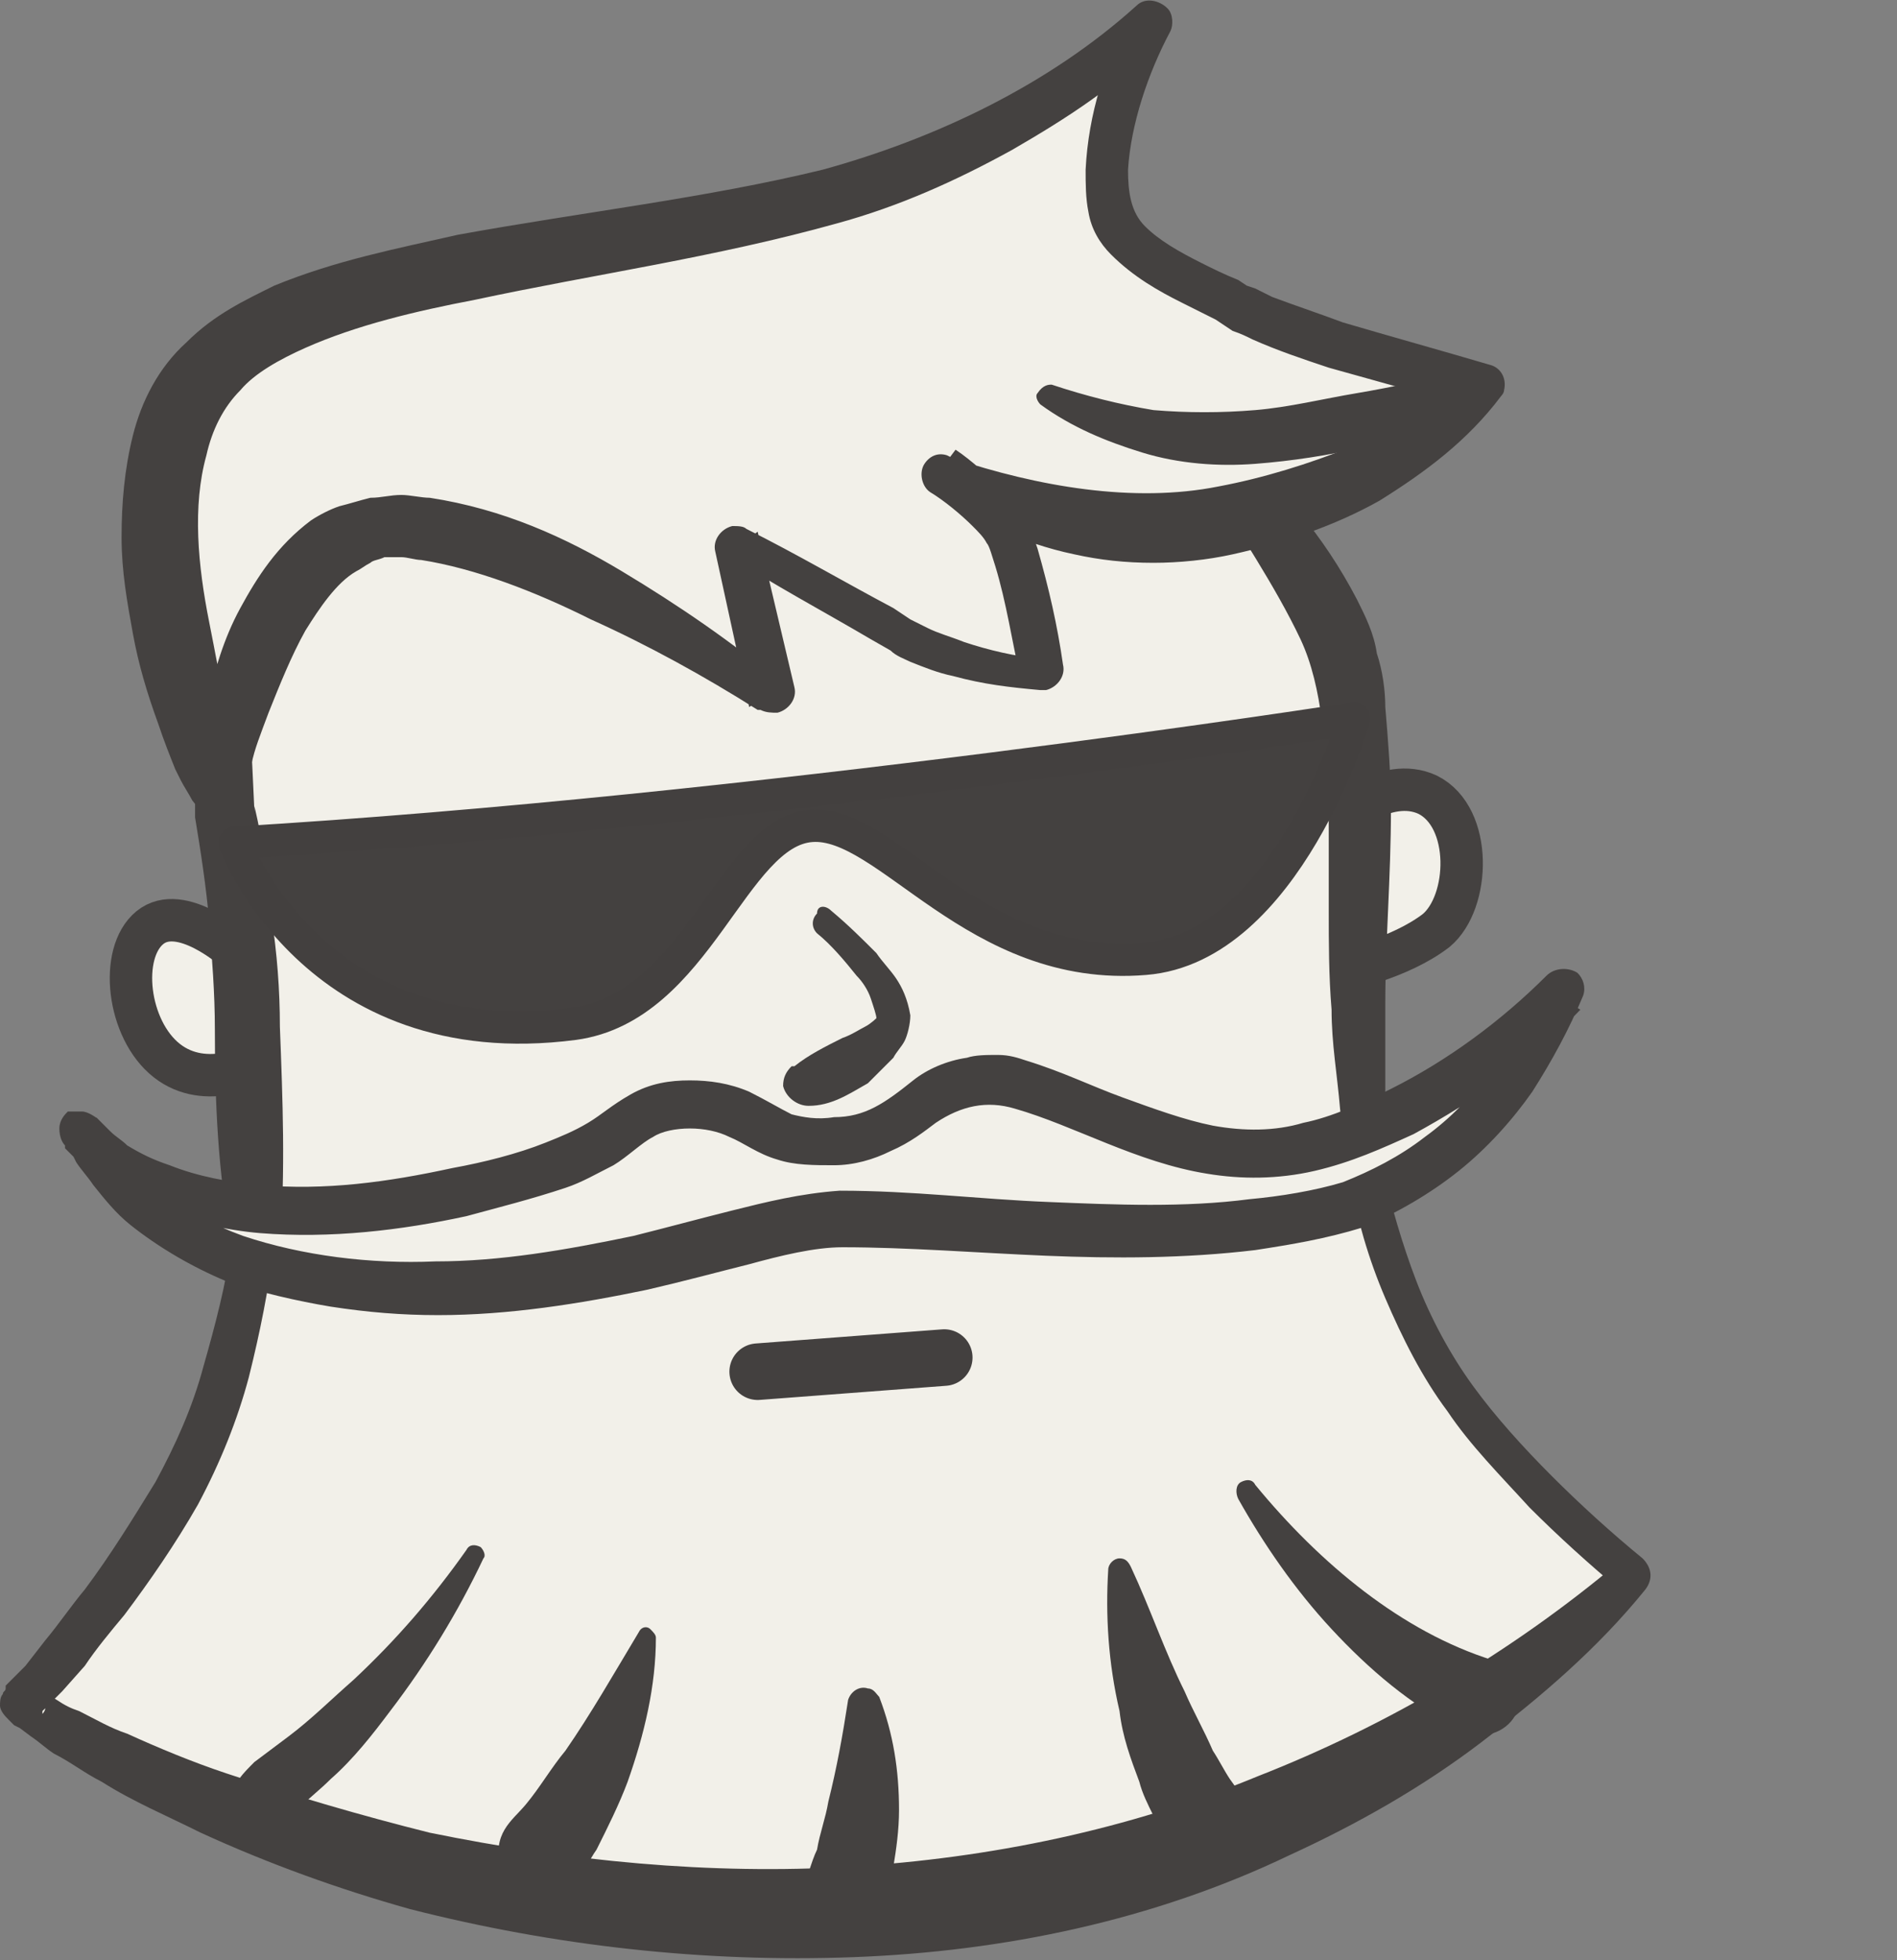 <?xml version="1.0" encoding="utf-8"?>
<!-- Generator: Adobe Illustrator 23.0.4, SVG Export Plug-In . SVG Version: 6.00 Build 0)  -->
<svg version="1.1" id="Layer_1" xmlns="http://www.w3.org/2000/svg" xmlns:xlink="http://www.w3.org/1999/xlink" x="0px" y="0px"
	 viewBox="0 0 67.1 69.3" style="enable-background:new 0 0 67.1 69.3;" xml:space="preserve">
<rect x="0" y="0" width="67.1" height="69.3" fill="#808080" stroke="none"/>
<style type="text/css">
	.st0{fill:#F2F0E9;stroke:#444140;stroke-width:1.5;stroke-linejoin:round;stroke-miterlimit:10;}
	.st1{fill:#F2F0E9;}
	.st2{fill:#444140;}
	.st3{fill:#444140;stroke:#43403F;stroke-width:1.147;stroke-linecap:round;stroke-linejoin:round;stroke-miterlimit:10;}
	.st4{fill:none;stroke:#3EB5F1;stroke-linecap:round;stroke-linejoin:round;stroke-miterlimit:10;}
	.st5{fill:none;stroke:#43403F;stroke-width:2;stroke-linecap:round;stroke-linejoin:round;stroke-miterlimit:10;}
</style>
<g>
	<path class="st0" d="M8.3,33.6c0,0-1.9-1.7-3-0.8c-1.1,0.9-0.8,3.6,0.6,4.7s3.2,0.1,3.2,0.1L8.3,33.6z"/>
	<path class="st0" d="M47.3,29c0,0,1.7-1.6,3.2-0.9c1.6,0.8,1.5,3.8,0.3,4.8c-1.3,1-3.3,1.4-3.3,1.4L47.3,29z"/>
</g>
<g>
	<path class="st1" d="M48.5,42.5c0,0-0.6-5.6-0.5-9.3s0.3-7.9-0.6-10.4S43,16.2,43,16.2l-13.5-2.7l-14.8,2.3l-7.1,6.5l0.1,6.5
		c0,0,0.5,2.6,0.8,5.9S8.9,44,8.9,44L48.5,42.5z"/>
	<path class="st2" d="M48,42c-0.1,0.1-0.2,0.3-0.2,0.4c0,0.1,0,0.1,0,0.1l0,0v-0.1v-0.2l-0.1-0.4l-0.1-0.9l-0.2-1.7
		c-0.1-1.2-0.3-2.3-0.3-3.5C47,34.5,47,33.3,47,32.2c0-1.1,0-2.3,0-3.4c-0.1-2.2-0.2-4.5-1-6.2c-0.9-1.9-2.2-3.8-3.4-5.8l0,0L43,17
		l-13.5-2.7h0.3l-14.7,2.2l0.4-0.2l-7.1,6.5l0,0l0.2-0.6c0.2,2.2,0.3,4.3,0.4,6.5v-0.2c0.3,1.3,0.5,2.6,0.6,3.9
		c0.2,1.3,0.3,2.6,0.3,3.9c0.1,2.6,0.2,5.1,0,7.7l0,0l-0.8-0.7C21.9,42.7,34.9,42.4,48,42z M49.1,43c-13.3,0.6-26.8,1.3-40.2,1.8
		H8.2l0-0.8l0,0c-0.5-2.5-0.6-5.1-0.6-7.6c0-1.3-0.1-2.5-0.2-3.8c-0.1-1.2-0.3-2.5-0.5-3.7v-0.1v-0.1c0-2.2,0-4.3,0.1-6.5v-0.4
		l0.2-0.2l0,0l7.1-6.5l0.2-0.2h0.2l14.7-2.2h0.1h0.1l13.5,2.7h0.2l0.2,0.2l0,0c1.8,1.6,3.3,3.3,4.5,5.6c0.3,0.6,0.6,1.2,0.7,1.9
		c0.2,0.6,0.3,1.3,0.3,1.9c0.1,1.2,0.2,2.4,0.2,3.6c0,2.4-0.2,4.7-0.2,6.9c0,1.1,0,2.3,0,3.4l0.1,1.7v0.9v0.4v0.2v0.1v0.1
		C49.3,42.6,49.2,42.9,49.1,43z"/>
</g>
<g>
	<path class="st1" d="M0.7,60.2c0,0,10.3,7.8,28.3,7.5s28.7-12,28.7-12s-4.2-3.3-6.5-6.8s-3-7.5-3-7.5h-19L8.9,44
		c0,0-0.6,5.2-2.8,8.9S0.7,60.2,0.7,60.2z"/>
	<path class="st2" d="M1.5,60.2c0-0.1,0-0.3-0.1-0.4c0,0,0,0-0.1-0.1l0,0l0,0l0.2,0.1L2,60.1c0.3,0.2,0.5,0.3,0.8,0.4
		c0.6,0.3,1.1,0.6,1.7,0.8c1.1,0.5,2.3,1,3.5,1.4c2.4,0.8,4.8,1.5,7.2,2.1c4.9,1,9.9,1.5,14.9,1.2c4.9-0.3,9.8-1.3,14.4-3.2
		c4.6-1.8,9-4.4,12.8-7.6l0,0l0.1,1.1c-1.2-1-2.3-2-3.3-3c-1-1.1-2.1-2.2-2.9-3.4c-0.9-1.2-1.6-2.6-2.2-4c-0.6-1.4-1-2.8-1.3-4.4
		l0.7,0.6h-19h0.1L9,44.7l0,0L9.7,44c-0.2,1.6-0.5,3.1-0.9,4.7c-0.4,1.5-1,3-1.8,4.5c-0.8,1.4-1.7,2.7-2.6,3.9
		c-0.5,0.6-1,1.2-1.4,1.8l-0.8,0.9l-0.4,0.4l-0.2,0.2l-0.1,0.1v0.1l0,0c0,0,0.1-0.1,0.1-0.2C1.5,60.4,1.5,60.3,1.5,60.2z M0,60.3
		c0-0.1,0-0.3,0.1-0.4c0-0.1,0.1-0.1,0.1-0.2l0,0v-0.1l0.1-0.1l0.2-0.2l0.4-0.4L1.6,58c0.5-0.6,0.9-1.2,1.4-1.8
		c0.9-1.2,1.7-2.5,2.5-3.8c0.7-1.3,1.3-2.6,1.7-4.1c0.4-1.4,0.8-2.9,1-4.4l0,0c0.1-0.3,0.3-0.6,0.6-0.6l0,0l20.3-2.6h0.1h19
		c0.4,0,0.7,0.3,0.7,0.6l0,0c0.3,1.3,0.7,2.7,1.2,4s1.2,2.6,2,3.7c0.8,1.1,1.8,2.2,2.8,3.2s2.1,2,3.2,2.9c0.3,0.3,0.4,0.7,0.1,1.1
		l0,0l0,0l0,0c-1.7,2.1-3.7,3.8-5.8,5.4c-2.1,1.6-4.4,2.9-6.8,4c-4.8,2.3-10.1,3.4-15.4,3.6s-10.6-0.4-15.7-1.7
		c-2.5-0.7-5-1.6-7.4-2.7c-1.2-0.6-2.4-1.1-3.5-1.8c-0.6-0.3-1.1-0.7-1.7-1c-0.3-0.2-0.5-0.4-0.8-0.6l-0.4-0.3L0.5,61l-0.2-0.2
		C0.2,60.7,0,60.5,0,60.3z"/>
</g>
<g>
	<path class="st2" d="M8.1,63.6C8.3,63,8.6,62.7,9,62.3c0.4-0.3,0.8-0.6,1.2-0.9c0.8-0.6,1.5-1.3,2.3-2c1.5-1.4,2.8-2.9,4-4.6
		c0.1-0.2,0.3-0.2,0.5-0.1c0.1,0.1,0.2,0.3,0.1,0.4c-0.9,1.9-2,3.7-3.3,5.4c-0.6,0.8-1.3,1.7-2.1,2.4c-0.4,0.4-0.8,0.7-1.2,1.1
		c-0.4,0.3-0.9,0.6-1.5,0.7c-0.5,0-0.9-0.4-0.9-0.9C8.1,63.9,8.1,63.8,8.1,63.6L8.1,63.6z"/>
</g>
<g>
	<path class="st2" d="M17.7,66.1c-0.3-1.3,0.4-1.7,0.9-2.3c0.5-0.6,0.9-1.3,1.4-1.9c0.9-1.3,1.7-2.7,2.6-4.2
		c0.1-0.2,0.3-0.2,0.4-0.1c0.1,0.1,0.2,0.2,0.2,0.3c0,1.7-0.4,3.4-1,5.1c-0.3,0.8-0.7,1.6-1.1,2.4c-0.5,0.7-0.7,1.7-2,1.7
		C18.3,67.1,17.8,66.7,17.7,66.1L17.7,66.1z"/>
</g>
<g>
	<path class="st2" d="M29,67.3c-0.5-0.5-0.5-0.8-0.4-1.1c0.1-0.3,0.2-0.6,0.3-0.8c0.1-0.6,0.3-1.1,0.4-1.7c0.3-1.2,0.5-2.3,0.7-3.6
		l0,0c0.1-0.3,0.4-0.5,0.7-0.4c0.2,0,0.3,0.2,0.4,0.3c0.5,1.3,0.7,2.6,0.7,4c0,0.7-0.1,1.4-0.2,2c-0.1,0.3-0.1,0.7-0.2,1
		s-0.2,0.6-1,0.8C29.9,67.9,29.4,67.7,29,67.3L29,67.3z"/>
</g>
<g>
	<path class="st2" d="M42.1,65c-0.9,0.1-1.1-0.4-1.3-0.8s-0.4-0.8-0.5-1.2c-0.3-0.8-0.6-1.6-0.7-2.5c-0.4-1.7-0.5-3.4-0.4-5
		c0-0.2,0.2-0.4,0.4-0.4s0.3,0.1,0.4,0.3c0.7,1.5,1.2,3,1.9,4.4c0.3,0.7,0.7,1.4,1,2.1c0.2,0.3,0.4,0.7,0.6,1c0.2,0.3,0.5,0.5,0,1.3
		l-0.1,0.1C43,64.7,42.6,64.9,42.1,65z"/>
</g>
<g>
	<path class="st2" d="M51.7,61.2c-1.8-0.9-3.3-2.2-4.6-3.6c-1.3-1.4-2.4-3-3.3-4.6c-0.1-0.2-0.1-0.5,0.1-0.6
		c0.2-0.1,0.4-0.1,0.5,0.1c2.3,2.8,5.2,5.2,8.4,6.2c0.7,0.2,1.1,1,0.9,1.7c-0.2,0.7-1,1.1-1.7,0.9C51.9,61.2,51.8,61.2,51.7,61.2
		L51.7,61.2z"/>
</g>
<path class="st3" d="M47.9,25.4c0,0-2.4,8.1-7.4,8.5c-6,0.5-9.1-4.9-11.8-4.7c-2.8,0.2-4,6.4-8.4,7c-9.2,1.2-12-6.4-12-6.4
	C26.8,28.7,47.9,25.4,47.9,25.4z"/>
<path class="st4" d="M14.6,28.2"/>
<line class="st5" x1="26.8" y1="48.5" x2="33.4" y2="48"/>
<g>
	<path class="st2" d="M29.4,32.2c0.6,0.5,1.1,1,1.6,1.5c0.2,0.3,0.5,0.6,0.7,0.9c0.2,0.3,0.4,0.7,0.5,1.3c0,0.3-0.1,0.7-0.2,0.9
		c-0.1,0.2-0.3,0.4-0.4,0.6c-0.3,0.3-0.6,0.6-0.9,0.9c-0.7,0.4-1.3,0.8-2.1,0.8c-0.4,0-0.8-0.3-0.9-0.7c0-0.3,0.1-0.5,0.3-0.7h0.1
		c0.5-0.4,1.1-0.7,1.7-1c0.3-0.1,0.6-0.3,0.8-0.4C30.8,36.2,31,36,31,36c0-0.1-0.1-0.4-0.2-0.7s-0.3-0.6-0.5-0.8
		c-0.4-0.5-0.9-1.1-1.4-1.5l0,0c-0.2-0.2-0.2-0.5,0-0.7C28.9,32,29.2,32,29.4,32.2z"/>
</g>
<g>
	<path class="st1" d="M2.8,39.9c0,0,2.8,4,11.5,2.6s7-3.2,9.7-3.4c2.7-0.3,2.6,1.4,5.3,1.3s2.9-2,5.4-2.2c2.6-0.2,7,3.8,12.1,2.3
		c5.1-1.6,8.4-5.3,8.4-5.3s-2.4,6.4-8.5,7.8c-5.9,1.3-13.9,0-17.2,0.2s-9.1,2.9-16,2.4C6.6,45,4.6,42.4,2.8,39.9z"/>
	<path class="st2" d="M3.2,40.5c0.1-0.1,0.3-0.2,0.3-0.5s-0.1-0.5-0.1-0.5l0,0l0.1,0.1l0.1,0.1c0.1,0.1,0.2,0.2,0.3,0.3
		c0.2,0.2,0.4,0.3,0.6,0.5C5,40.8,5.4,41,6,41.2c1,0.4,2.1,0.6,3.2,0.7c2.3,0.2,4.5-0.1,6.8-0.6c1.1-0.2,2.3-0.5,3.3-0.9
		c0.5-0.2,1-0.4,1.5-0.7s0.8-0.6,1.5-1s1.4-0.5,2.1-0.5s1.4,0.1,2.1,0.4c0.6,0.3,1.1,0.6,1.5,0.8c0.4,0.1,0.9,0.2,1.5,0.1
		c1.1,0,1.8-0.5,2.8-1.3c0.5-0.4,1.2-0.7,1.9-0.8c0.3-0.1,0.7-0.1,1.1-0.1c0.4,0,0.7,0.1,1,0.2c1.3,0.4,2.3,0.9,3.4,1.3
		c1.1,0.4,2.2,0.8,3.2,1c1.1,0.2,2.2,0.2,3.2-0.1c1-0.2,2.1-0.7,3.1-1.2c2-1,3.9-2.4,5.5-4l0,0c0.3-0.3,0.8-0.3,1.1-0.1
		c0.2,0.2,0.3,0.5,0.2,0.8c-0.5,1.2-1.1,2.3-1.8,3.4c-0.7,1-1.6,2-2.6,2.8s-2.2,1.5-3.4,2c-1.3,0.4-2.5,0.6-3.8,0.8
		c-2.5,0.3-5,0.3-7.4,0.2s-4.9-0.3-7.2-0.3c-1,0-2.2,0.3-3.3,0.6c-1.2,0.3-2.3,0.6-3.6,0.9c-2.4,0.5-4.9,0.9-7.4,0.9
		c-1.3,0-2.5-0.1-3.8-0.3C10.5,46,9.2,45.7,8,45.3c-1.2-0.5-2.4-1.2-3.4-2c-0.5-0.4-0.9-0.9-1.3-1.4c-0.2-0.3-0.4-0.5-0.6-0.8
		l-0.1-0.2l-0.1-0.1c0,0,0,0,0.1,0s0.2,0,0.4,0C3.1,40.8,3.2,40.7,3.2,40.5z M2.4,39.3c0.1,0,0.3,0,0.5,0s0.5,0.2,0.6,0.3
		s0.1,0.2,0.2,0.2L3.8,40l0.1,0.2c0.2,0.2,0.4,0.4,0.6,0.7c0.4,0.4,0.8,0.8,1.2,1.2c0.9,0.7,1.8,1.2,2.9,1.6c2.1,0.7,4.5,1,6.8,0.9
		c2.3,0,4.6-0.4,7-0.9c1.2-0.3,2.3-0.6,3.5-0.9c1.2-0.3,2.4-0.6,3.8-0.7c2.6,0,4.9,0.3,7.4,0.4c2.4,0.1,4.8,0.2,7.1-0.1
		c1.1-0.1,2.3-0.3,3.3-0.6c1-0.4,2-0.9,2.9-1.6c1.8-1.3,3.2-3.3,4.2-5.3l1.3,0.8l0,0c-1.7,1.8-3.7,3.2-5.9,4.4
		c-1.1,0.5-2.2,1-3.5,1.3s-2.6,0.3-3.8,0.1c-2.5-0.4-4.7-1.7-6.8-2.3c-1-0.3-1.9-0.1-2.8,0.5c-0.4,0.3-0.9,0.7-1.6,1
		c-0.6,0.3-1.3,0.5-2,0.5s-1.4,0-2-0.2c-0.7-0.2-1.2-0.6-1.7-0.8c-0.4-0.2-0.9-0.3-1.4-0.3s-1,0.1-1.3,0.3c-0.4,0.2-0.9,0.7-1.4,1
		c-0.6,0.3-1.1,0.6-1.7,0.8c-1.2,0.4-2.4,0.7-3.5,1c-2.3,0.5-4.8,0.8-7.3,0.6c-1.2-0.1-2.5-0.4-3.7-0.9c-0.6-0.2-1.2-0.5-1.7-0.9
		c-0.3-0.2-0.5-0.4-0.8-0.6c-0.1-0.1-0.2-0.2-0.4-0.3l-0.2-0.2l-0.1-0.1v-0.1c-0.1-0.1-0.2-0.3-0.2-0.6C2.1,39.6,2.3,39.4,2.4,39.3z
		"/>
</g>
<g>
	<path class="st1" d="M7.7,28.5c0,0,1.1-9,5.8-9.8s13.9,6,13.9,6L26,19.2c0,0,3.8,2.1,5.8,3.3s5,1.4,5,1.4s-0.8-4.1-1.3-5
		s-2.3-2.1-2.3-2.1s4.6,3.1,10.8,1.6s8.5-4.6,8.5-4.6s-7-1.8-8.8-2.9s-4.5-1.6-4.6-4.4s1.5-5.8,1.5-5.8s-4.5,4.6-12.5,6.5
		S10.2,9.7,7.3,13.1C4.5,16.4,5.5,22,7.7,28.5z"/>
	<path class="st2" d="M7.6,27.7c-0.1,0-0.3,0-0.5,0.2C7,28,6.9,28.3,6.9,28.3v-0.1V28v-0.4c0-0.3,0-0.6,0.1-0.9
		c0.1-0.6,0.2-1.2,0.3-1.8c0.3-1.2,0.6-2.3,1.2-3.4s1.3-2.2,2.5-3.1c0.3-0.2,0.7-0.4,1-0.5c0.4-0.1,0.7-0.2,1.1-0.3
		c0.4,0,0.7-0.1,1.1-0.1c0.3,0,0.7,0.1,1,0.1C17.8,18,20,19,22,20.2s3.9,2.5,5.7,4L26.5,25l-1.2-5.5c-0.1-0.4,0.2-0.8,0.6-0.9
		c0.2,0,0.4,0,0.5,0.1l0,0c1.8,0.9,3.5,1.9,5.2,2.8l0.6,0.4c0.2,0.1,0.4,0.2,0.6,0.3c0.4,0.2,0.8,0.3,1.3,0.5
		c0.9,0.3,1.8,0.5,2.7,0.6L36.1,24l0,0c-0.3-1.3-0.5-2.7-0.9-4c-0.1-0.3-0.2-0.7-0.3-0.8c-0.1-0.2-0.3-0.4-0.5-0.6
		c-0.4-0.4-1-0.9-1.5-1.2l0,0c-0.3-0.2-0.4-0.7-0.2-1s0.5-0.4,0.8-0.3l0.2,0.1c1.5,0.5,3.1,0.9,4.7,1.1c1.6,0.2,3.2,0.2,4.7-0.1
		c1.6-0.3,3.2-0.8,4.7-1.4c1.5-0.6,3-1.5,4.1-2.5l0,0l0.4,1.2c-1.7-0.5-3.5-1-5.3-1.5c-0.9-0.3-1.8-0.6-2.7-1
		c-0.2-0.1-0.4-0.2-0.7-0.3l-0.3-0.2L43,11.3c-0.4-0.2-0.8-0.4-1.2-0.6C41,10.3,40.1,9.8,39.3,9c-0.4-0.4-0.7-0.9-0.8-1.5
		c-0.1-0.5-0.1-1-0.1-1.5c0.1-2,0.7-3.8,1.6-5.6l0,0l1.2,0.9c-1.6,1.7-3.5,2.9-5.4,4c-2,1.1-4,2-6.2,2.6c-4.3,1.2-8.6,1.8-12.8,2.7
		c-2.1,0.4-4.2,0.9-6,1.7c-0.9,0.4-1.8,0.9-2.3,1.5c-0.6,0.6-1,1.4-1.2,2.3C6.8,17.9,7,20,7.4,22c0.2,1,0.4,2.1,0.6,3.1l0.3,1.6
		c0,0.1,0.1,0.3,0.1,0.4c0,0,0,0.1-0.1,0.1C7.9,27.2,7.6,27.4,7.6,27.7z M7.7,29.2c-0.2-0.2-0.6-0.5-0.9-0.9
		c-0.1-0.2-0.3-0.5-0.4-0.7l-0.2-0.4c-0.2-0.5-0.4-1-0.6-1.6c-0.4-1.1-0.7-2.1-0.9-3.2c-0.2-1.1-0.4-2.2-0.4-3.4
		c0-1.2,0.1-2.4,0.4-3.6s0.9-2.4,1.9-3.3c1-1,2.1-1.5,3.1-2c2.2-0.9,4.3-1.3,6.5-1.8C20.6,7.5,25,7,29.1,6c4-1.1,8-3,11.1-5.8l0,0
		C40.5-0.1,41,0,41.3,0.3c0.2,0.2,0.2,0.6,0.1,0.8l0,0C40.6,2.6,40,4.4,39.9,6c0,0.8,0.1,1.5,0.6,2s1.2,0.9,2,1.3
		c0.4,0.2,0.8,0.4,1.3,0.6l0.3,0.2l0.3,0.1c0.2,0.1,0.4,0.2,0.6,0.3c0.8,0.3,1.7,0.6,2.5,0.9c1.7,0.5,3.5,1,5.2,1.5
		c0.4,0.1,0.6,0.5,0.5,0.9c0,0.1-0.1,0.2-0.1,0.2l0,0l0,0c-1.2,1.6-2.7,2.7-4.3,3.7c-1.6,0.9-3.4,1.5-5.2,1.9
		c-0.9,0.2-1.9,0.3-2.8,0.3c-1,0-1.9-0.1-2.8-0.3c-1.9-0.4-3.6-1.2-5.1-2.5l0.9-1.2l0,0c0.6,0.4,1.1,0.9,1.7,1.4
		c0.3,0.3,0.5,0.5,0.8,1c0.2,0.5,0.3,0.8,0.4,1.1c0.4,1.4,0.7,2.7,0.9,4.1l0,0c0.1,0.4-0.2,0.8-0.6,0.9c-0.1,0-0.1,0-0.2,0l0,0
		c-1.1-0.1-2-0.2-3.1-0.5c-0.5-0.1-1-0.3-1.5-0.5c-0.2-0.1-0.5-0.2-0.7-0.4l-0.7-0.4c-1.7-1-3.4-1.9-5.1-3l0,0l1.1-0.8l1.3,5.5
		c0.1,0.4-0.2,0.8-0.6,0.9c-0.2,0-0.4,0-0.6-0.1h-0.1c-1.9-1.2-3.9-2.3-5.9-3.2c-2-1-4.1-1.8-6-2.1c-0.2,0-0.5-0.1-0.7-0.1h-0.6
		c-0.2,0.1-0.4,0.1-0.5,0.2c-0.2,0.1-0.3,0.2-0.5,0.3c-0.7,0.4-1.3,1.3-1.8,2.1c-0.5,0.9-0.9,1.9-1.3,2.9C9.2,26,9,26.5,8.9,27
		l-0.2,0.8l-0.1,0.4l-0.1,0.2v0.1c0,0.1-0.1,0.3-0.2,0.5C8.1,29.1,7.9,29.2,7.7,29.2z"/>
</g>
<g>
	<path class="st2" d="M37.2,13.6c1.2,0.4,2.4,0.7,3.6,0.9c1.2,0.1,2.4,0.1,3.6,0c1.2-0.1,2.4-0.4,3.6-0.6c1.2-0.2,2.5-0.5,3.7-0.7
		c0.4-0.1,0.8,0.2,0.8,0.7c0,0.4-0.2,0.7-0.5,0.8c-1.2,0.4-2.4,0.8-3.7,1.1c-1.3,0.3-2.6,0.5-3.9,0.6c-1.3,0.1-2.7,0-4-0.4
		c-1.3-0.4-2.5-0.9-3.6-1.7c-0.1-0.1-0.2-0.3-0.1-0.4C36.9,13.6,37.1,13.6,37.2,13.6z"/>
</g>
</svg>
